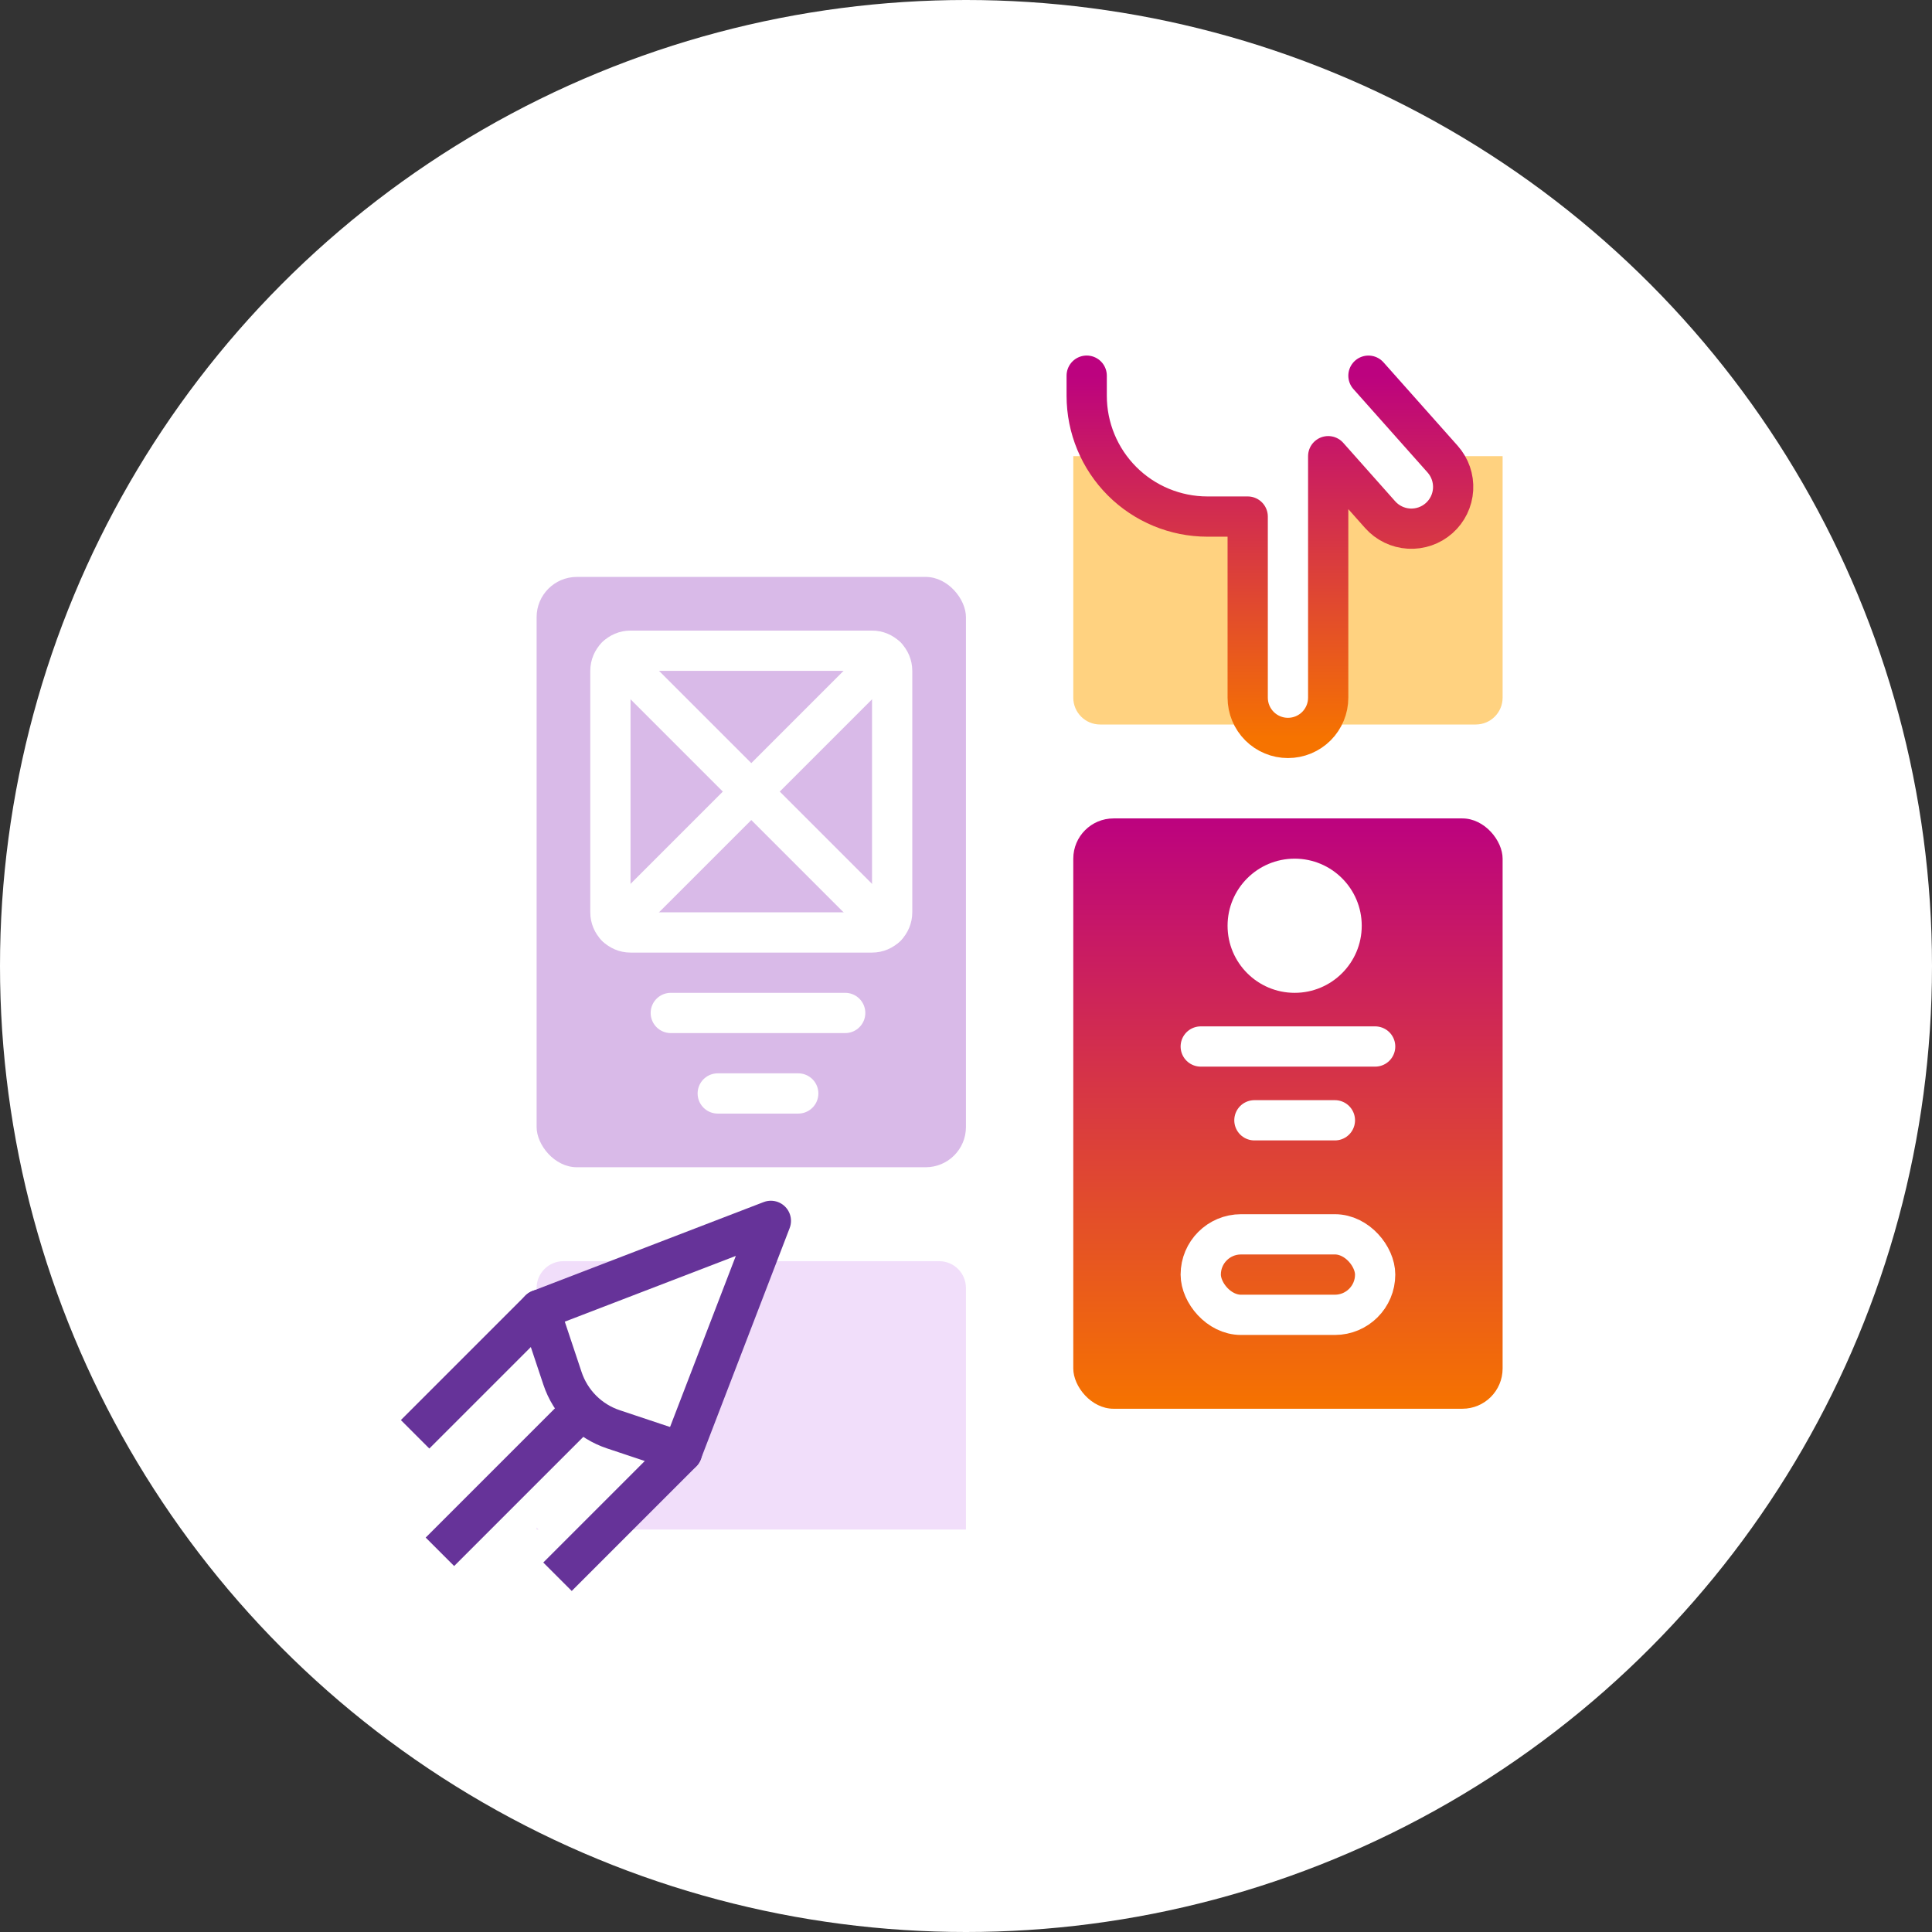 <svg width="72" height="72" viewBox="0 0 72 72" fill="none" xmlns="http://www.w3.org/2000/svg">
<rect x="0" y="0" width="72" height="72" fill="#333333" stroke="none"/>
<circle cx="36" cy="36" r="36" fill="white"/>
<path d="M55.998 26C55.998 26.552 55.551 27 54.998 27L40.998 27C40.446 27 39.998 26.552 39.998 26L39.998 17L55.998 17L55.998 26Z" fill="#FFD280"/>
<path d="M35.998 57L19.998 57L19.998 48C19.998 47.448 20.446 47 20.998 47L34.998 47C35.551 47 35.998 47.448 35.998 48L35.998 57Z" fill="#F1DEFA"/>
<rect x="19.998" y="21.5" width="16" height="22" rx="1.5" fill="#D9BAE8"/>
<path d="M32.498 24.25H23.498C23.084 24.25 22.748 24.586 22.748 25V34C22.748 34.414 23.084 34.75 23.498 34.75H32.498C32.913 34.75 33.248 34.414 33.248 34V25C33.248 24.586 32.913 24.25 32.498 24.25Z" stroke="white" stroke-width="1.5" stroke-linecap="round" stroke-linejoin="round"/>
<path d="M26.748 40.75H29.748" stroke="white" stroke-width="1.5" stroke-linecap="round" stroke-linejoin="round"/>
<path d="M24.998 37.75H31.498" stroke="white" stroke-width="1.5" stroke-linecap="round" stroke-linejoin="round"/>
<path d="M22.968 24.47L33.029 34.53" stroke="white" stroke-width="1.5" stroke-linecap="round" stroke-linejoin="round"/>
<path d="M33.029 24.47L22.968 34.53" stroke="white" stroke-width="1.5" stroke-linecap="round" stroke-linejoin="round"/>
<rect x="55.998" y="52.5" width="16" height="22" rx="1.5" transform="rotate(-180 55.998 52.5)" fill="url(#paint0_linear)"/>
<path d="M46.748 41.75H49.748" stroke="white" stroke-width="1.5" stroke-linecap="round" stroke-linejoin="round"/>
<path d="M44.748 39H51.248" stroke="white" stroke-width="1.5" stroke-linecap="round" stroke-linejoin="round"/>
<rect x="44.748" y="46" width="6.5" height="3" rx="1.5" stroke="white" stroke-width="1.5"/>
<circle cx="48.248" cy="34.5" r="2.5" fill="white"/>
<path d="M16 52.922L20.11 48.812L28.728 45.498L25.417 54.119L21.307 58.229L16 52.922Z" fill="white"/>
<path d="M20.11 48.812L28.728 45.498L25.414 54.117" fill="white"/>
<path d="M20.11 48.812L28.728 45.498L25.414 54.117" stroke="#663399" stroke-width="1.5" stroke-linecap="round" stroke-linejoin="round"/>
<path d="M16 52.922L20.11 48.812L20.962 51.367C21.109 51.81 21.358 52.212 21.687 52.542C22.017 52.872 22.419 53.12 22.862 53.267L25.417 54.12L21.307 58.23" fill="white"/>
<path d="M16 52.922L20.11 48.812L20.962 51.367C21.109 51.81 21.358 52.212 21.687 52.542C22.017 52.872 22.419 53.12 22.862 53.267L25.417 54.12L21.307 58.23" stroke="#663399" stroke-width="1.5" stroke-linecap="square" stroke-linejoin="round"/>
<path d="M21.498 52.728L16.925 57.301" stroke="#663399" stroke-width="1.5" stroke-linecap="square" stroke-linejoin="round"/>
<path d="M50.998 14.001L53.763 17.111C54.037 17.42 54.177 17.825 54.153 18.237C54.129 18.649 53.942 19.035 53.633 19.309C53.324 19.584 52.919 19.724 52.507 19.7C52.095 19.676 51.709 19.489 51.434 19.18L49.498 17.001L49.498 26.001C49.498 26.399 49.34 26.78 49.059 27.062C48.778 27.343 48.396 27.501 47.998 27.501C47.601 27.501 47.219 27.343 46.938 27.062C46.657 26.78 46.498 26.399 46.498 26.001L46.498 19.251L44.998 19.251C43.805 19.251 42.66 18.777 41.816 17.933C40.973 17.089 40.498 15.944 40.498 14.751L40.498 14" fill="white"/>
<path d="M50.998 14.001L53.763 17.111C54.037 17.42 54.177 17.825 54.153 18.237C54.129 18.649 53.942 19.035 53.633 19.309C53.324 19.584 52.919 19.724 52.507 19.7C52.095 19.676 51.709 19.489 51.434 19.18L49.498 17.001L49.498 26.001C49.498 26.399 49.34 26.78 49.059 27.062C48.778 27.343 48.396 27.501 47.998 27.501C47.601 27.501 47.219 27.343 46.938 27.062C46.657 26.78 46.498 26.399 46.498 26.001L46.498 19.251L44.998 19.251C43.805 19.251 42.66 18.777 41.816 17.933C40.973 17.089 40.498 15.944 40.498 14.751L40.498 14" stroke="url(#paint1_linear)" stroke-width="1.5" stroke-linecap="round" stroke-linejoin="round"/>
<defs>
<linearGradient id="paint0_linear" x1="63.998" y1="52.5" x2="63.998" y2="74.5" gradientUnits="userSpaceOnUse">
<stop stop-color="#F67300"/>
<stop offset="1" stop-color="#BC027F"/>
</linearGradient>
<linearGradient id="paint1_linear" x1="47.327" y1="27.501" x2="47.327" y2="14" gradientUnits="userSpaceOnUse">
<stop stop-color="#F67300"/>
<stop offset="1" stop-color="#BC027F"/>
</linearGradient>
</defs>
</svg>
